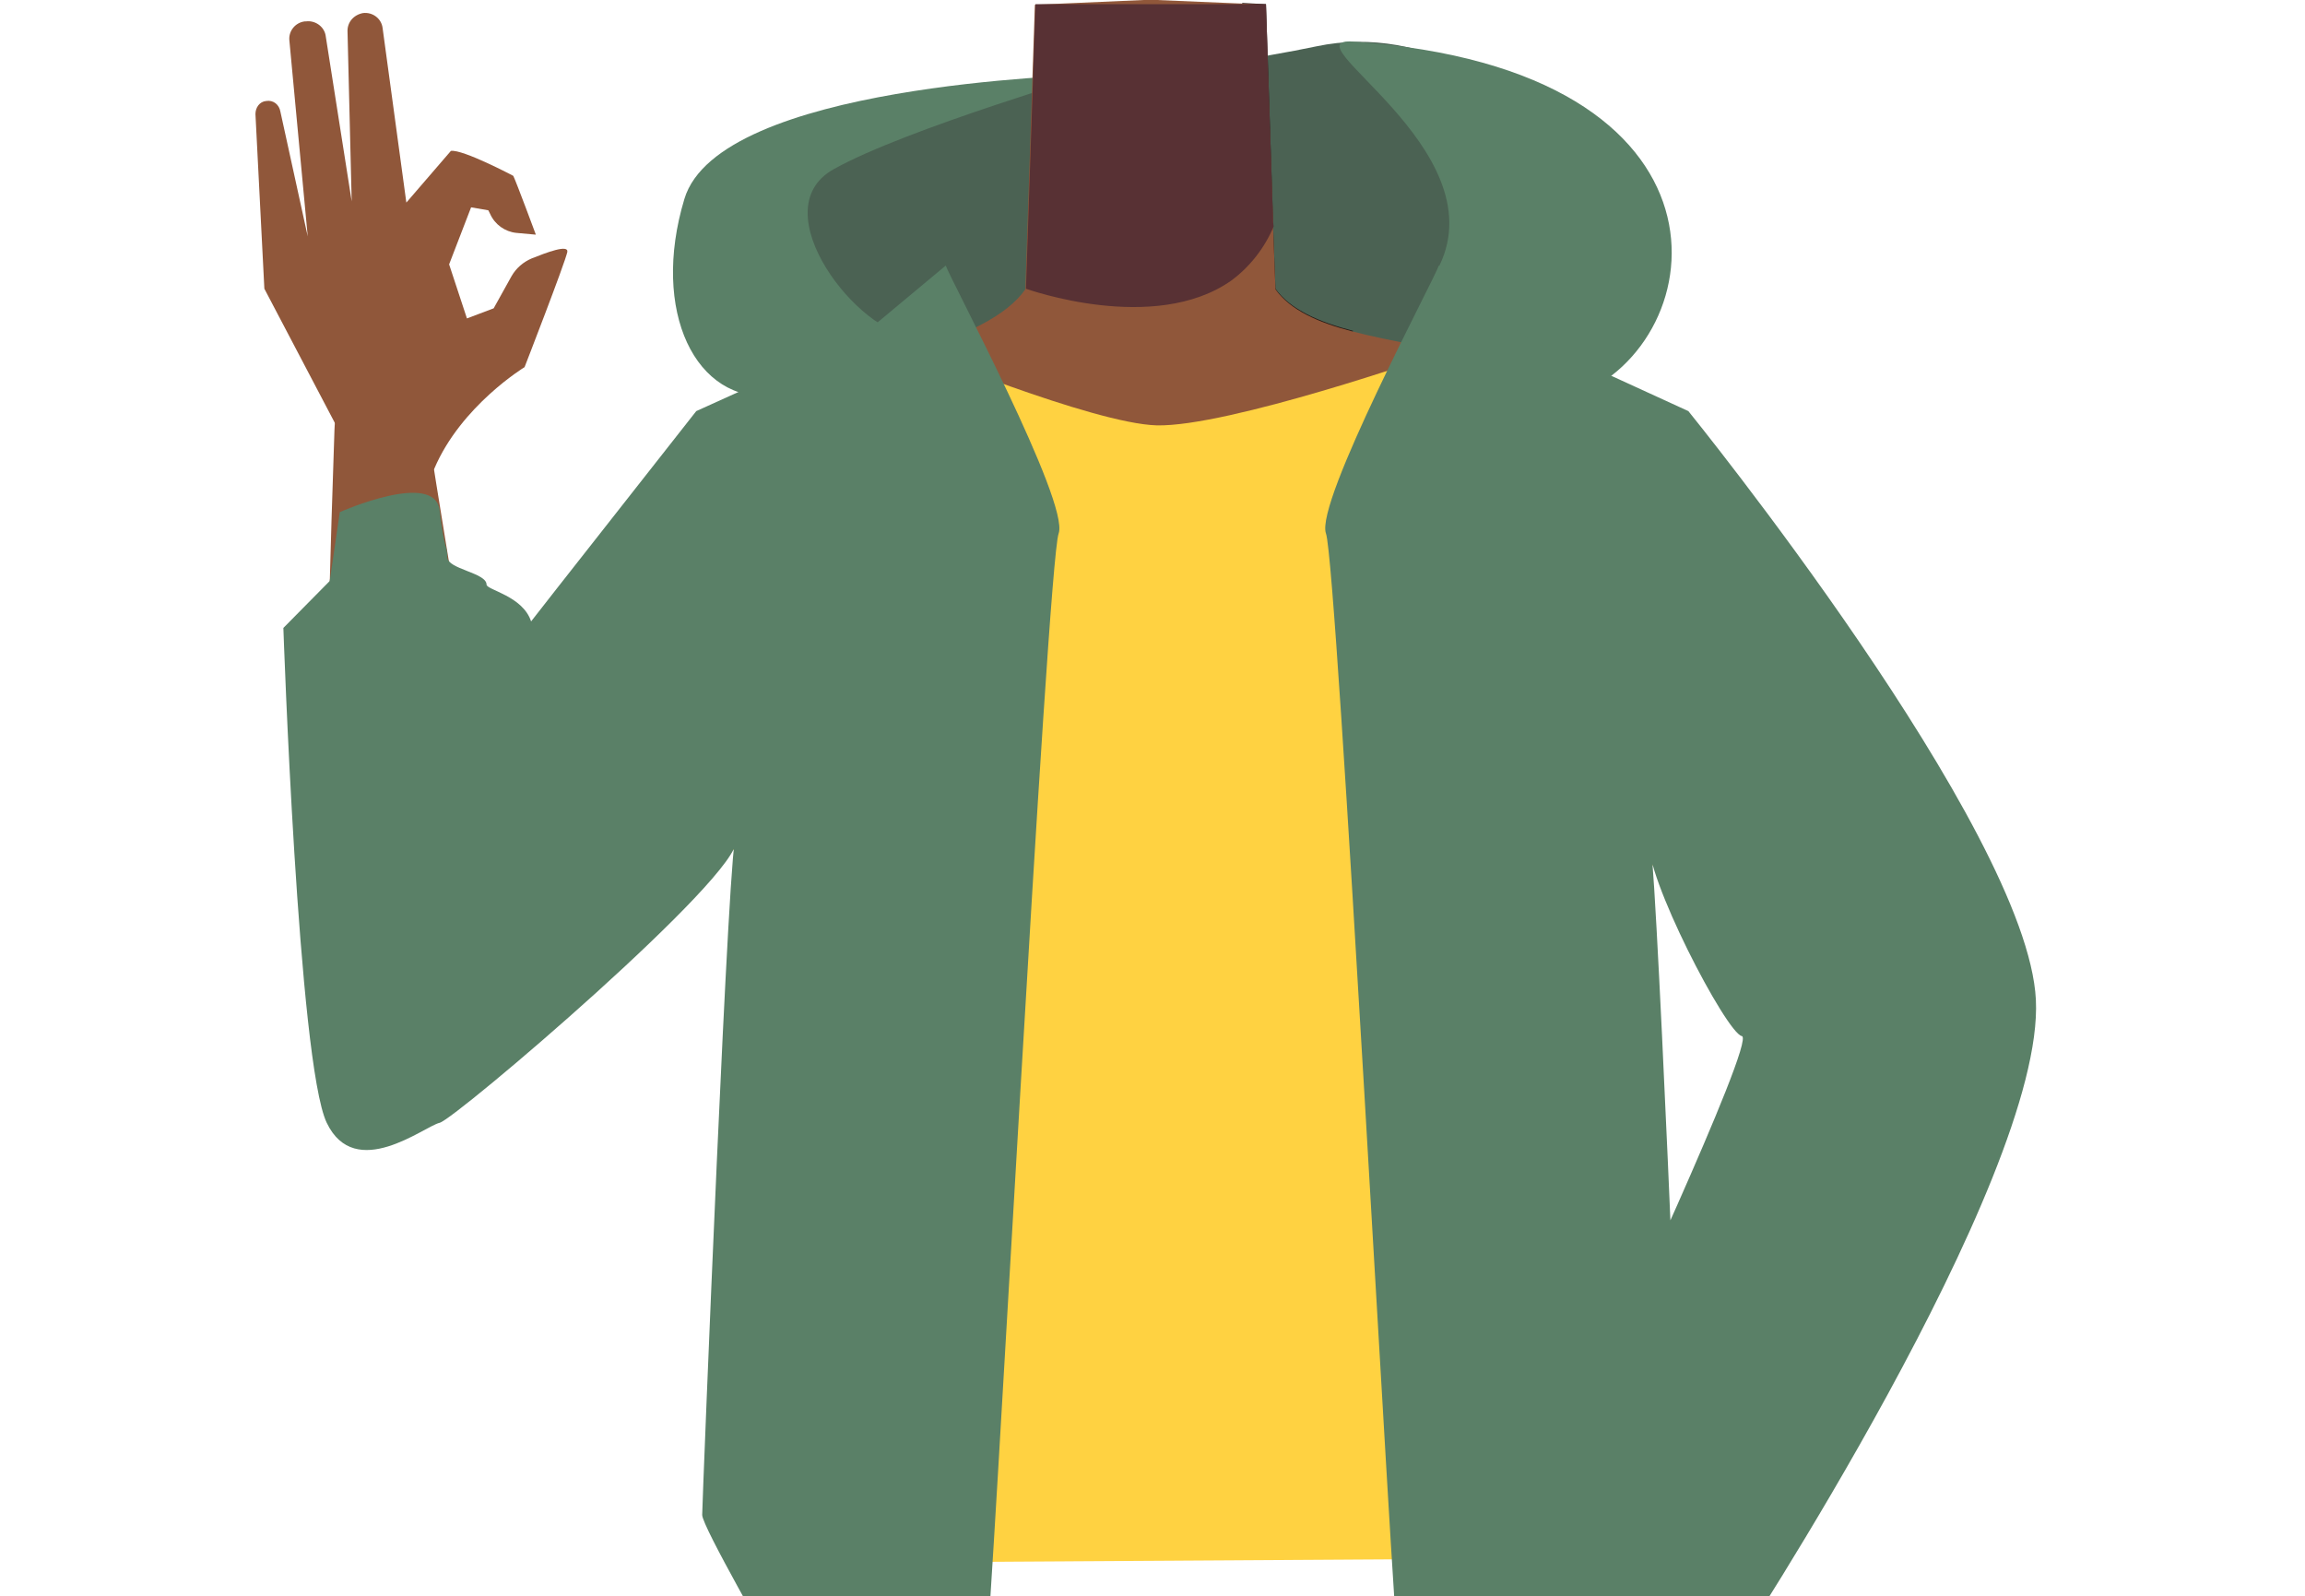 <?xml version="1.0" encoding="utf-8"?>
<!-- Generator: Adobe Illustrator 26.0.1, SVG Export Plug-In . SVG Version: 6.00 Build 0)  -->
<svg version="1.1" id="Calque_9" xmlns="http://www.w3.org/2000/svg" xmlns:xlink="http://www.w3.org/1999/xlink" x="0px" y="0px"
	 viewBox="0 0 388 268.7" style="enable-background:new 0 0 388 268.7;" xml:space="preserve">
<style type="text/css">
	.st0{fill:#4B6253;}
	.st1{fill:#5A8067;}
	.st2{fill:#231713;}
	.st3{fill:#90573A;}
	.st4{fill:#583134;}
	.st5{fill:#FFD241;}
</style>
<g>
	<path class="st0" d="M166,88.6c-2.2,0.4-37.9-21.2-43.2-36.9s0.3-28.1,22-32s58.3-8,76.8-11.9s35.7,7.9,45.4,20.8
		s9.9,36.5-1.8,38.1s-23.4,13.8-43.6,15.2S166,88.6,166,88.6z"/>
	<path class="st1" d="M153.7,56.5c-8.9,0-25.7-21.1-13.4-28s45-16.3,43.1-16s-62.4,1.6-68.2,21c-5.7,18.9,1.9,34.5,15,33.1
		S153.7,56.5,153.7,56.5z"/>
	<path class="st1" d="M227.8,7c-11.5-0.8,24.1,17.9,14.5,37.7s2.2,30,23,21.9C288.5,57.7,294.7,11.7,227.8,7z"/>
	<path class="st2" d="M227.8,55.7c-0.6,0.6-1,0.9-1,0.9l-18.4-3.5l-1.1-5.9l-4.4-23.4l6.2-23.1V0.5l4,0.2l1.2,36.7v0.7l0.4,10.5
		C217.2,52.1,222,54.2,227.8,55.7z"/>
	<path class="st3" d="M281.7,105.2c-4,12.6-16.2,8.4-25.5,16.3c-10.9,9.3-6.9,27.5-8.4,36.9c-1,6.2-9.9,22.2-13.7,21.3
		c-10.8-2.5-16.9-20.9-26.7-26.2c-5.7-3.1-8.2-6.1-13.7-2.5c-5.5-3.6-8-0.6-13.7,2.5c-9.8,5.4-15.8,23.7-26.7,26.2
		c-3.9,0.9-12.7-15.1-13.7-21.3c-1.5-9.3,2.5-27.5-8.4-36.9c-9.2-7.9-21.4-3.7-25.5-16.3c-7-22,14.5-34.7,24.4-38.5
		c15.2-5.9,36.1-8.9,42.5-18l1.6-47.9L192.5,0h2.2L209,0.6l4,0.2l0.7,20.2l0.6,16.5v0.7l0.4,10.5c2.5,3.5,7.2,5.6,13,7.1
		c6.5,1.7,14.2,2.8,21.5,4.5c3.1,0.7,6.1,1.6,9,2.7C268.2,66.7,288.7,83.2,281.7,105.2z"/>
	<path class="st4" d="M214.4,38.1c-1.5,3.6-4,6.8-7.1,9.1c-13,9.2-34.6,1.4-34.6,1.4l1.6-47.9h38.8l1.2,36.7L214.4,38.1z"/>
	<path class="st3" d="M244,87.2c1.6,21.9,14.8,26.7,21.9,33.8c11.3,11.3,25.7,42.1,34.3,55.5c4.1,6.3,15.8,19.5,25.5,13l0,0
		c12-8.9,6.3-23.2,3-29.7c-6.8-13.1-25.3-39.1-30.1-53.1c-3.6-10.4-5-21.5-19.3-32.4c0,0-13.9-12-25.7-6.2
		C246,71.9,243.3,78.2,244,87.2L244,87.2z"/>
	<path class="st3" d="M323.2,161.7c13.4,6.9,9.9,18.8,7.7,24.7c-2.3,6.4-37.9,61.9-46.9,77.4c-5.1,8.8-7.6,13.6-13.1,11.1
		c-5-2.3-4.9-7.2-1.8-16.5c15.8-47.3,15.8-55.5,31.8-88.2C307.7,156.4,319.8,160,323.2,161.7z"/>
	<path class="st3" d="M154.2,92.7c-4.3,21.5-18,24.7-25.9,30.9c-12.6,9.8-29.3,38.2-39.7,50.2c-4.9,5.7-18.5,17-27.1,9.2l0,0
		c-10.6-10.6-3-23.9,1.3-29.8c8.6-12,28.3-34.5,34.9-47.8c4.9-9.9,7.6-20.7,23.1-29.8c0,0,15.3-10.2,26.3-3
		C154,77.3,155.9,83.9,154.2,92.7L154.2,92.7z"/>
	<path class="st3" d="M71.1,181.7c15-1.2,14.4-12.8,14.7-19.1c0.3-6.8-11.1-72-13.7-89.8c-1.5-10-2-15.4-8.1-15.1
		c-5.5,0.3-7.6,10.6-7.7,14.7c-1.5,44.4-1.5,55-0.9,94.8C55.6,186.1,67.2,182,71.1,181.7z"/>
	<path class="st3" d="M86.1,46.5c0.8-1.4,2-2.4,3.4-3c2.5-1,6.2-2.4,6-1.1c-0.4,1.9-7.2,19.4-7.2,19.4s-10.7,6.5-15.2,17.1
		c-1,2.3-15.1,0.9-15.1,0.9l-1-7.4L44.5,48.6L43,19.2c0-1.1,0.7-2.1,1.8-2.2l0,0c1.2-0.2,2.2,0.6,2.4,1.8l4.6,21L48.7,6.7
		c-0.1-1.5,1-2.9,2.6-3.1h0.2c1.5-0.2,3,0.8,3.3,2.3l4.4,28L58.5,5.4c-0.1-1.6,1-2.9,2.6-3.2l0,0c1.6-0.2,3.1,0.9,3.3,2.5l4,29.4
		l7.5-8.7c2-0.3,10.5,4.2,10.5,4.2c0.5,1,3.8,9.9,3.8,9.9l-3.3-0.3C85,39,83.3,37.8,82.5,36l-0.3-0.6l-2.9-0.5l-3.7,9.6l3,9.1
		l4.5-1.7L86.1,46.5z"/>
	<path class="st5" d="M89.4,106.7l34.5,36.8l9.1-13.4v133l129.9-0.8l-5.6-139l14.9,26.7l38.5-27.9l-31.2-50.5l-38.1-11.8
		c0,0-34.7,12.1-46.7,11.8c-10.7-0.3-41-12.8-41-12.8l-36.5,12.5L89.4,106.7"/>
	<path class="st3" d="M236.8,272c0,0-1.5-3.9-0.7-4.6s15.4-7.7,16.2-7.5s15.8,0.2,16.9,0s11.4,8.3,10.9,9s-11.2,23.1-12.8,23.5
		s-7.4,3.9-8.2,3.7S240.7,283,240.7,283l2-8L236.8,272z"/>
	<path class="st1" d="M159.2,44.7c0.6,2,20.9,39.9,19,45.1S166.9,273.6,166,278.1s-2,32.2-4.1,30.9s-33.6-9.1-31.7-9.1
		s0.1-20.9,0-21.7s-12-21.2-12-23.2s4.7-119.4,5.7-113.6S76.6,188.4,74,189s-14.2,10-19,0s-7.3-83.3-7.3-83.3l7.8-7.9l1.7-11.6
		c0,0,16-7.1,16.8-0.3s1.3,5.9,1.3,7.9s6.6,2.6,6.6,4.6c0,0.9,6.1,1.9,7.5,6.2l0,0l4.3-5.5l23.5-29.9l27.6-12.5L159.2,44.7z"/>
	<path class="st1" d="M242.2,44.7c-0.6,2-20.9,39.9-19,45.1s11.3,183.8,12.2,188.3s2,32.2,4.1,30.9s27-7.1,25.1-7.1
		s6.5-22.9,6.6-23.7s12-21.2,12-23.2s-4.7-119.4-5.6-113.6s13,32.5,15.6,33s-24.8,58.8-20,48.8s-5.9,69.4-5.9,69.4l24.5-14.4
		c0,0,52.4-79.6,50.9-109.9c-1.4-28.7-58.5-99.1-58.5-99.1l-27.5-12.6L242.2,44.7z"/>
</g>
</svg>

